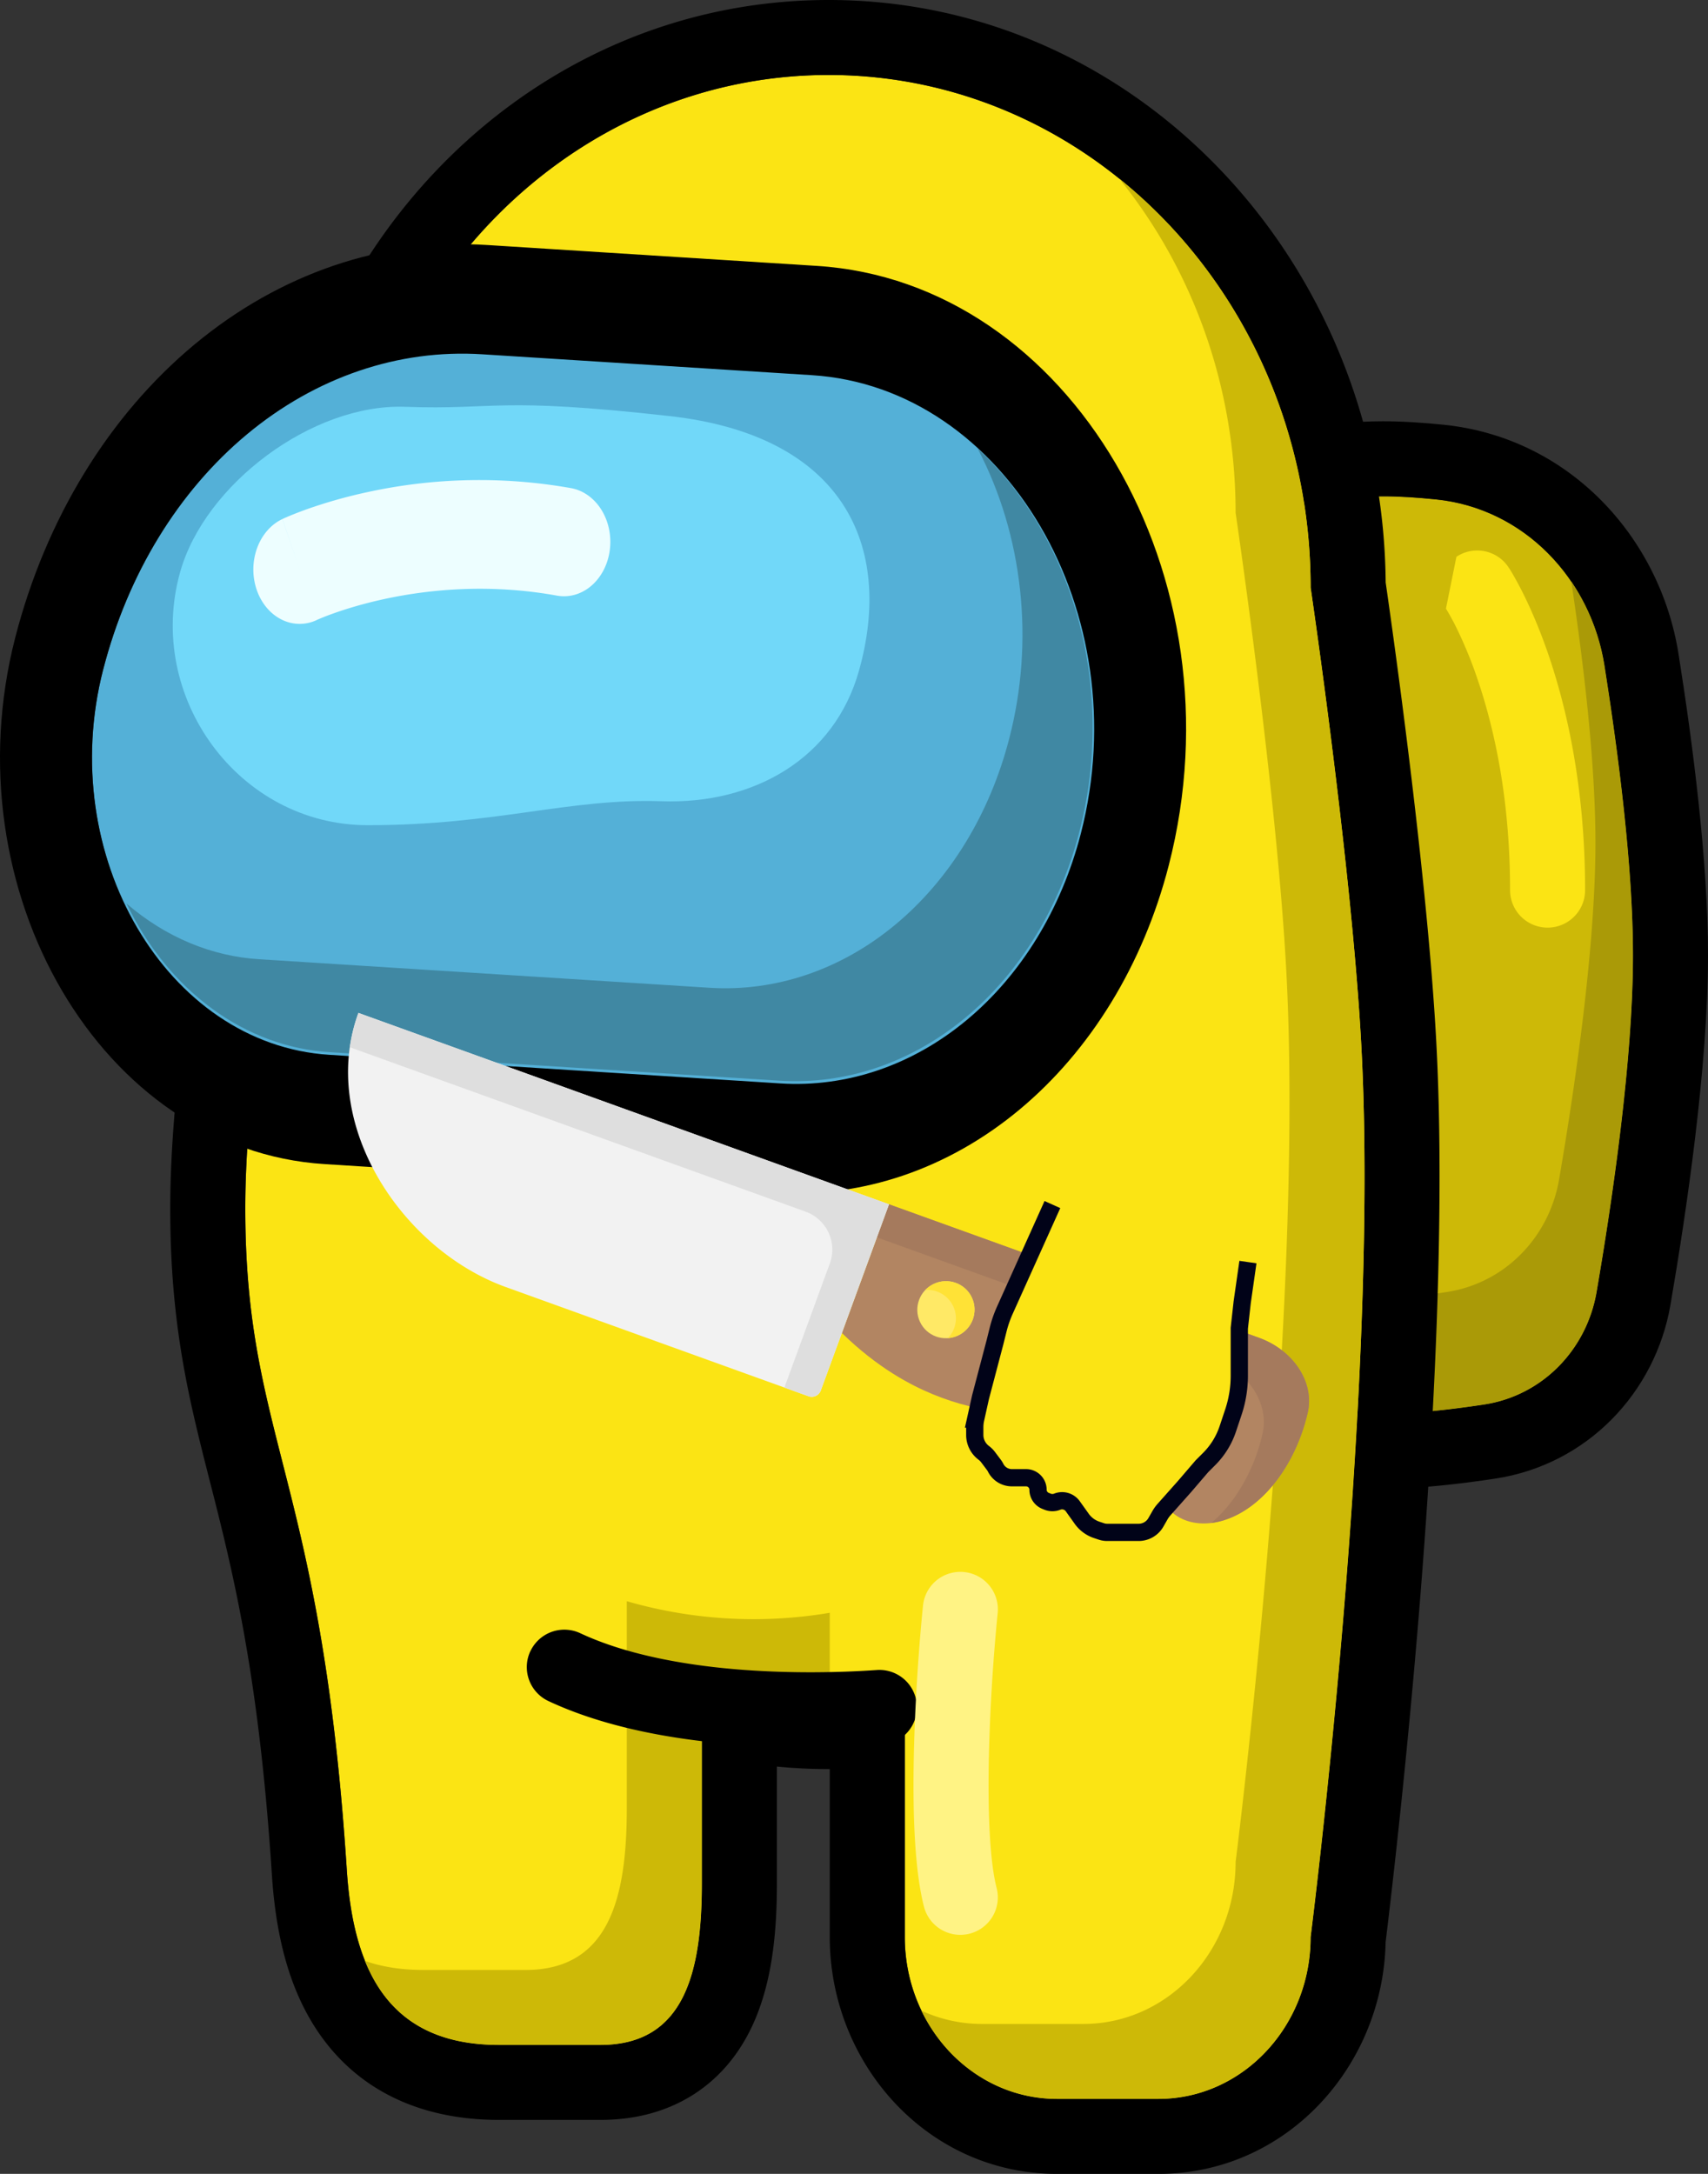 <svg width="297" height="378" fill="none" xmlns="http://www.w3.org/2000/svg"><rect width="100%" height="100%" fill="#333333" stroke="none"/><path d="M206.454 111.784c0-12.168 8.415-22.856 20.49-24.44a109.01 109.01 0 0 1 13.562-1.05c2.838 0 6.002.21 9.218.542 15.265 1.564 26.864 13.771 29.265 28.91 2.433 15.348 4.964 34.985 4.964 50.313 0 18.275-3.588 42.649-6.328 58.603-1.735 10.069-9.459 18.027-19.57 19.559-5.832.886-12.251 1.616-17.549 1.616-4.109 0-8.898-.443-13.562-1.049-12.068-1.584-20.49-12.279-20.49-24.44V111.777v.007z" fill="#CDB907"/><path fill-rule="evenodd" clip-rule="evenodd" d="M193.407 220.348V111.777c0-17.948 12.545-34.834 31.841-37.363 4.919-.645 10.333-1.16 15.259-1.16 3.431 0 7.071.247 10.555.606 21.808 2.242 37.594 19.552 40.811 39.84 2.452 15.446 5.127 35.942 5.127 52.359 0 19.487-3.777 44.819-6.524 60.806-2.628 15.296-14.488 27.809-30.464 30.24-6.034.913-13.217 1.76-19.505 1.76-4.926 0-10.34-.522-15.259-1.16-19.296-2.529-31.841-19.415-31.841-37.37v.013zm33.537-133.004c-12.068 1.584-20.49 12.272-20.49 24.44v108.564c0 12.168 8.415 22.862 20.49 24.44 4.665.612 9.453 1.055 13.563 1.055 5.297 0 11.716-.73 17.548-1.616 10.111-1.531 17.835-9.489 19.57-19.558 2.74-15.954 6.328-40.329 6.328-58.597 0-15.335-2.531-34.971-4.958-50.319-2.407-15.14-14.006-27.34-29.264-28.91-3.223-.327-6.387-.542-9.224-.542-4.11 0-8.898.43-13.563 1.043z" fill="#000"/><path fill-rule="evenodd" clip-rule="evenodd" d="M206.454 217.91v2.431c0 12.168 8.415 22.863 20.49 24.44 4.664.613 9.453 1.056 13.562 1.056 5.298 0 11.717-.73 17.549-1.616 10.111-1.532 17.835-9.49 19.57-19.559 2.74-15.954 6.328-40.328 6.328-58.596 0-15.335-2.531-34.972-4.958-50.32a36.1 36.1 0 0 0-5.767-14.631c2.173 14.468 4.201 31.661 4.201 45.399 0 18.268-3.588 42.642-6.327 58.59-1.736 10.076-9.459 18.033-19.571 19.565-5.832.886-12.251 1.616-17.548 1.616-4.11 0-8.898-.443-13.562-1.049a22.805 22.805 0 0 1-13.967-7.326z" fill="#AA9A07"/><path fill-rule="evenodd" clip-rule="evenodd" d="M253.253 96.814a6.533 6.533 0 0 1 7.251.01 6.504 6.504 0 0 1 1.797 1.801l-5.427 3.617c5.427-3.617 5.427-3.617 5.434-3.61l.007.013.019.033.052.071c.225.34.438.689.64 1.043a57.79 57.79 0 0 1 1.572 2.894c1.272 2.496 2.922 6.139 4.56 10.87 3.268 9.476 6.471 23.332 6.471 41.228a6.512 6.512 0 0 1-1.911 4.609 6.526 6.526 0 0 1-11.136-4.609c0-16.319-2.916-28.741-5.76-36.978a73.014 73.014 0 0 0-3.849-9.216c-.463-.908-.959-1.8-1.487-2.672l-.053-.085m0 0 .007.014z" fill="#FBE414"/><path d="M60.289 102.19c0-49.237 37.53-89.156 83.814-89.156 46.284 0 83.807 39.919 83.807 89.156 0 0 7.156 48.456 8.82 79.771 3.222 60.487-8.82 154.85-8.82 154.85 0 15.55-11.847 28.155-26.466 28.155h-17.64c-14.612 0-26.465-12.605-26.465-28.155v-43.34a79.472 79.472 0 0 1-35.292-2.013v35.968c0 15.55-3.021 28.155-17.64 28.155h-17.64c-19.85 0-25.395-13.947-26.465-30.501-4.417-68.04-17.646-75.079-17.646-114.964 0-39.886 17.646-107.926 17.646-107.926h-.013z" fill="#FBE414"/><path fill-rule="evenodd" clip-rule="evenodd" d="M227.903 336.811c0 15.55-11.846 28.155-26.466 28.155h-17.639c-14.613 0-26.466-12.605-26.466-28.155v-43.34a79.843 79.843 0 0 1-13.047 1.108h-.189a79.758 79.758 0 0 1-22.049-3.121v35.968c0 15.55-3.027 28.155-17.646 28.155h-17.64c-19.85 0-25.396-13.947-26.466-30.501-2.342-36.06-7.156-54.986-11.168-70.745-3.555-13.979-6.478-25.469-6.478-44.219 0-39.886 17.646-107.926 17.646-107.926-.006-49.237 37.517-89.156 83.801-89.156s83.807 39.919 83.807 89.156c0 0 7.157 48.456 8.82 79.771 3.223 60.487-8.82 154.85-8.82 154.85zm13.047-235.598C240.454 45.993 198.026 0 144.096 0 90.395 0 48.109 45.601 47.261 100.509l-.391 1.538a857.395 857.395 0 0 0-8.194 36.588c-4.422 22.061-9.074 50.143-9.074 71.481 0 20.399 3.275 33.251 6.85 47.315l.718 2.802c3.724 14.729 7.958 32.678 10.104 65.694.587 9.046 2.453 19.663 8.618 28.22 6.823 9.469 17.418 14.468 30.87 14.468H104.4c5.564 0 10.953-1.219 15.715-4.119 4.775-2.906 8.05-6.973 10.229-11.275 4.064-8.016 4.749-17.726 4.749-25.795v-20.249c2.961.287 5.969.437 9.002.437h.189v29.197c0 21.963 16.929 41.189 39.513 41.189h17.639c22.278 0 39.057-18.704 39.507-40.303l.045-.358.379-3.154a1533.777 1533.777 0 0 0 5.153-51.03c2.623-31.257 4.893-70.712 3.236-101.884-.861-16.144-3.118-36.464-5.121-52.549a1504.99 1504.99 0 0 0-3.692-27.503l.006-.006z" fill="#000"/><path fill-rule="evenodd" clip-rule="evenodd" d="M60.498 95.869c-.13 2.092-.203 4.197-.203 6.321 0 0-5.153 19.845-9.883 44.383a35.38 35.38 0 0 0 12.158 12.318 35.422 35.422 0 0 0 16.552 5.083l64.061 3.408a42.3 42.3 0 0 0 26.451-7.55 42.23 42.23 0 0 0 16.199-22.214c8.076-26.264-10.698-53.115-38.162-54.582l-46.839-2.49a53.337 53.337 0 0 0-21.79 3.403 53.298 53.298 0 0 0-18.544 11.926v-.006z" fill="#CDB907"/><path fill-rule="evenodd" clip-rule="evenodd" d="M63.466 340.976c3.51 8.694 10.372 14.605 23.289 14.605H104.4c14.612 0 17.646-12.605 17.646-28.155v-35.968a79.225 79.225 0 0 0 22.049 3.121h.189v-14.142a79.457 79.457 0 0 1-35.292-2.014v35.969c0 15.55-3.02 28.154-17.64 28.154H73.715c-3.96 0-7.352-.554-10.242-1.577l-.006.007zm96.756 8.641c4.377 9.112 13.295 15.349 23.576 15.349h17.639c14.613 0 26.466-12.605 26.466-28.155 0 0 12.043-94.363 8.82-154.85-1.663-31.315-8.82-79.771-8.82-79.771 0-29.06-13.066-54.875-33.296-71.148 12.623 15.608 20.249 35.91 20.249 58.114 0 0 7.157 48.456 8.82 79.771 3.223 60.486-8.82 154.85-8.82 154.85 0 15.55-11.846 28.154-26.466 28.154h-17.639a25.07 25.07 0 0 1-10.529-2.314z" fill="#CDB907"/><path d="M17.962 116.363C22.258 99.654 31.103 85.141 43.09 75.13c11.987-10.01 26.43-14.946 41.031-14.02l57.614 3.655c33.782 2.149 56.876 41.68 46.942 80.338-3.407 13.251-10.422 24.76-19.929 32.698-9.508 7.938-20.962 11.849-32.542 11.111l-78.79-5.017c-28.397-1.804-47.815-35.042-39.462-67.532h.008z" fill="#54B0D7"/><path fill-rule="evenodd" clip-rule="evenodd" d="m84.684 42.601 57.373 3.635c44.013 2.788 74.114 54.105 61.161 104.29-4.44 17.199-13.58 32.137-25.968 42.44-12.388 10.303-27.312 15.38-42.4 14.425l-78.461-4.977c-38.667-2.445-65.1-47.52-53.73-91.587 5.325-20.636 16.29-38.56 31.153-50.923C48.674 47.542 66.58 41.451 84.684 42.601zm-.855 19.002c-14.543-.922-28.927 3.972-40.866 13.903-11.939 9.93-20.748 24.33-25.025 40.907-8.319 32.238 11.019 65.21 39.306 66.999l78.453 4.976c11.531.732 22.938-3.147 32.405-11.021 9.468-7.874 16.453-19.291 19.846-32.436 9.892-38.348-13.105-77.552-46.746-79.693l-57.373-3.635z" fill="#000"/><path fill-rule="evenodd" clip-rule="evenodd" d="M22 157.109c3.598 7.487 8.72 13.777 14.897 18.294 6.175 4.516 13.206 7.112 20.446 7.551l78.24 4.959c11.5.729 22.876-3.136 32.317-10.982 9.442-7.845 16.409-19.221 19.792-32.318 6.615-25.617-1.514-51.614-17.691-66.613 3.91 7.447 6.424 15.81 7.37 24.517.946 8.708.303 17.556-1.887 25.941-3.384 13.097-10.35 24.472-19.792 32.318-9.442 7.845-20.817 11.711-32.318 10.981l-78.24-4.958c-8.337-.495-16.375-3.862-23.134-9.69z" fill="#4088A3"/><path d="M31.318 99.497C35.59 84.212 54.32 70.172 70.404 70.734c16.085.57 15.83-1.77 46.03 1.617 30.207 3.367 39.015 22.561 32.941 44.239-4.272 15.294-18.292 23.303-34.376 22.733-16.076-.552-28.638 4.166-51.058 4.166-22.413 0-38.697-22.305-32.623-43.992z" fill="#71D8F9"/><path fill-rule="evenodd" clip-rule="evenodd" d="m52.11 99.021-3.014-8.763c-1.981.938-3.564 2.76-4.4 5.068a10.979 10.979 0 0 0-.058 7.236c.799 2.325 2.352 4.183 4.318 5.164a6.964 6.964 0 0 0 6.166.068h-.016l.097-.047.523-.218a38.38 38.38 0 0 1 2.264-.869c2.038-.728 5.05-1.674 8.837-2.496 7.596-1.645 18.157-2.742 30.015-.596 2.112.383 4.267-.235 5.991-1.717 1.723-1.482 2.875-3.707 3.201-6.186.325-2.478-.201-5.007-1.464-7.03-1.263-2.022-3.159-3.374-5.27-3.756a91.222 91.222 0 0 0-35.39.69 85.405 85.405 0 0 0-10.608 2.997c-1.288.46-2.564.964-3.827 1.513l-.242.113-.08.038-.032.019h-.017l3.005 8.772z" fill="#EDFEFF"/><path fill-rule="evenodd" clip-rule="evenodd" d="M92.228 287.124a6.519 6.519 0 0 1 6.205-3.745 6.517 6.517 0 0 1 2.471.61c7.743 3.623 17.6 5.487 27.281 6.289 9.596.789 18.546.508 24.183.117a6.535 6.535 0 0 1 4.795 1.546 6.51 6.51 0 0 1 2.262 4.499 6.505 6.505 0 0 1-1.621 4.766 6.512 6.512 0 0 1-4.536 2.191c-8.711.598-17.455.554-26.159-.13-10.353-.86-21.978-2.907-31.744-7.482a6.529 6.529 0 0 1-3.37-3.683 6.513 6.513 0 0 1 .226-4.985l.007.007z" fill="#000"/><path fill-rule="evenodd" clip-rule="evenodd" d="M167.659 273.353a6.517 6.517 0 0 1 5.825 7.143 333.507 333.507 0 0 0-1.526 24.739c-.215 9.659.13 18.353 1.35 23.078a6.512 6.512 0 0 1-4.698 7.918 6.528 6.528 0 0 1-7.938-4.673c-1.715-6.68-1.976-17.062-1.761-26.616.222-9.809.965-19.656 1.592-25.769a6.511 6.511 0 0 1 4.621-5.582 6.522 6.522 0 0 1 2.535-.238z" fill="#FFF384"/><path d="M146.394 231.786c6.216 6.074 11.957 9.057 15.753 10.628 17.641 7.306 30.724-.353 37.116 11.89 2.01 3.851 2.375 7.763 5.99 9.655 3.928 2.056 10.059.87 15.213-4.704 3.332-3.604 5.767-8.512 6.939-13.644 1.19-5.213-2.46-10.821-8.484-12.993l-64.338-23.209-8.189 22.377z" fill="#B28562"/><path d="m218.921 232.618-64.338-23.209-2.104 5.748 58.581 21.132c6.024 2.173 9.674 7.78 8.484 12.993-1.172 5.132-3.607 10.04-6.939 13.644a21.742 21.742 0 0 1-1.981 1.894c3.16-.384 6.684-2.15 9.842-5.565 3.332-3.604 5.767-8.512 6.939-13.644 1.19-5.213-2.459-10.821-8.484-12.993z" fill="#A57A5D"/><path d="m154.583 209.408-11.073 30.231-.79 2.156a1.672 1.672 0 0 1-2.125.992l-52.618-18.98c-5.568-2.006-10.786-5.455-15.145-9.82a41.003 41.003 0 0 1-1.047-1.087c-9.228-9.872-14.152-23.941-9.46-36.771l92.258 33.279z" fill="#F2F2F2"/><path d="M62.325 176.129a29.496 29.496 0 0 0-1.497 5.968l79.263 28.591a7.023 7.023 0 0 1 4.628 6.298 7.016 7.016 0 0 1-.422 2.712l-7.902 21.575 4.2 1.514a1.672 1.672 0 0 0 2.125-.992l.79-2.156 11.073-30.231-92.258-33.279z" fill="#DEDEDE"/><path d="M166.581 232.227c2.492-1.163 3.573-4.117 2.414-6.598-1.158-2.48-4.117-3.548-6.609-2.384-2.491 1.164-3.572 4.118-2.414 6.598 1.158 2.481 4.117 3.548 6.609 2.384z" fill="#FFE966"/><path d="M166.191 223.071a4.989 4.989 0 0 0-5.284 1.232 4.95 4.95 0 0 1 4.847 2.84 4.94 4.94 0 0 1-.934 5.539 4.995 4.995 0 0 0 4.337-3.26 4.948 4.948 0 0 0-.162-3.793 4.934 4.934 0 0 0-2.804-2.558z" fill="#FFE236"/><path d="M189.547 238.691c2.492-1.164 3.573-4.118 2.415-6.598-1.159-2.481-4.118-3.548-6.61-2.384-2.491 1.163-3.572 4.117-2.414 6.598 1.158 2.48 4.117 3.548 6.609 2.384zM212.013 248.615c2.491-1.163 3.572-4.118 2.414-6.598-1.158-2.48-4.117-3.548-6.609-2.384-2.492 1.164-3.573 4.118-2.415 6.598 1.159 2.48 4.118 3.548 6.61 2.384z" fill="#FFE966"/><path d="M189.157 229.534a4.994 4.994 0 0 0-5.283 1.233 4.946 4.946 0 0 1 3.912 8.378 4.988 4.988 0 0 0 4.635-5.172 4.936 4.936 0 0 0-3.264-4.439zm22.466 9.925a4.989 4.989 0 0 0-5.284 1.232 4.95 4.95 0 0 1 4.847 2.84 4.948 4.948 0 0 1-.934 5.539 4.995 4.995 0 0 0 4.337-3.26 4.948 4.948 0 0 0-.162-3.793 4.934 4.934 0 0 0-2.804-2.558z" fill="#FFE236"/><path d="m174 229.453 9-20 34 10c-.5 3.333-1.5 10.4-1.5 12v11l-3 9-8.5 9-4.5 6h-7l-3.5-1-3.5-5-2.5 1-2.5-1v-3.5H174l-2-3.5-2.5-2v-4l4.5-18z" fill="#FBE414"/><path d="m183 209.453-4.5 10-3.768 8.374a20.012 20.012 0 0 0-1.165 3.356l-.567 2.27-2.5 9.5-.844 3.797a6.551 6.551 0 0 0-.156 1.423v1.336c0 1.224.576 2.376 1.556 3.111.294.221.556.483.777.778l.996 1.327c.114.152.214.313.298.483a3.158 3.158 0 0 0 2.824 1.745h2.462c1.153 0 2.087.935 2.087 2.087 0 .854.52 1.621 1.312 1.938l.344.138a2.28 2.28 0 0 0 1.688 0 2.273 2.273 0 0 1 2.693.789l1.463 2.048a5.253 5.253 0 0 0 2.71 2.07l.816.272c.314.105.643.158.974.158h5.5a3.446 3.446 0 0 0 2.992-1.736l.704-1.231c.202-.354.441-.686.711-.991l3.593-4.042 3-3.5 1.264-1.264a13.4 13.4 0 0 0 3.236-5.236l.974-2.921a20.02 20.02 0 0 0 1.026-6.324V230.953l.5-4.5 1-7" stroke="#010318" stroke-width="3"/></svg>